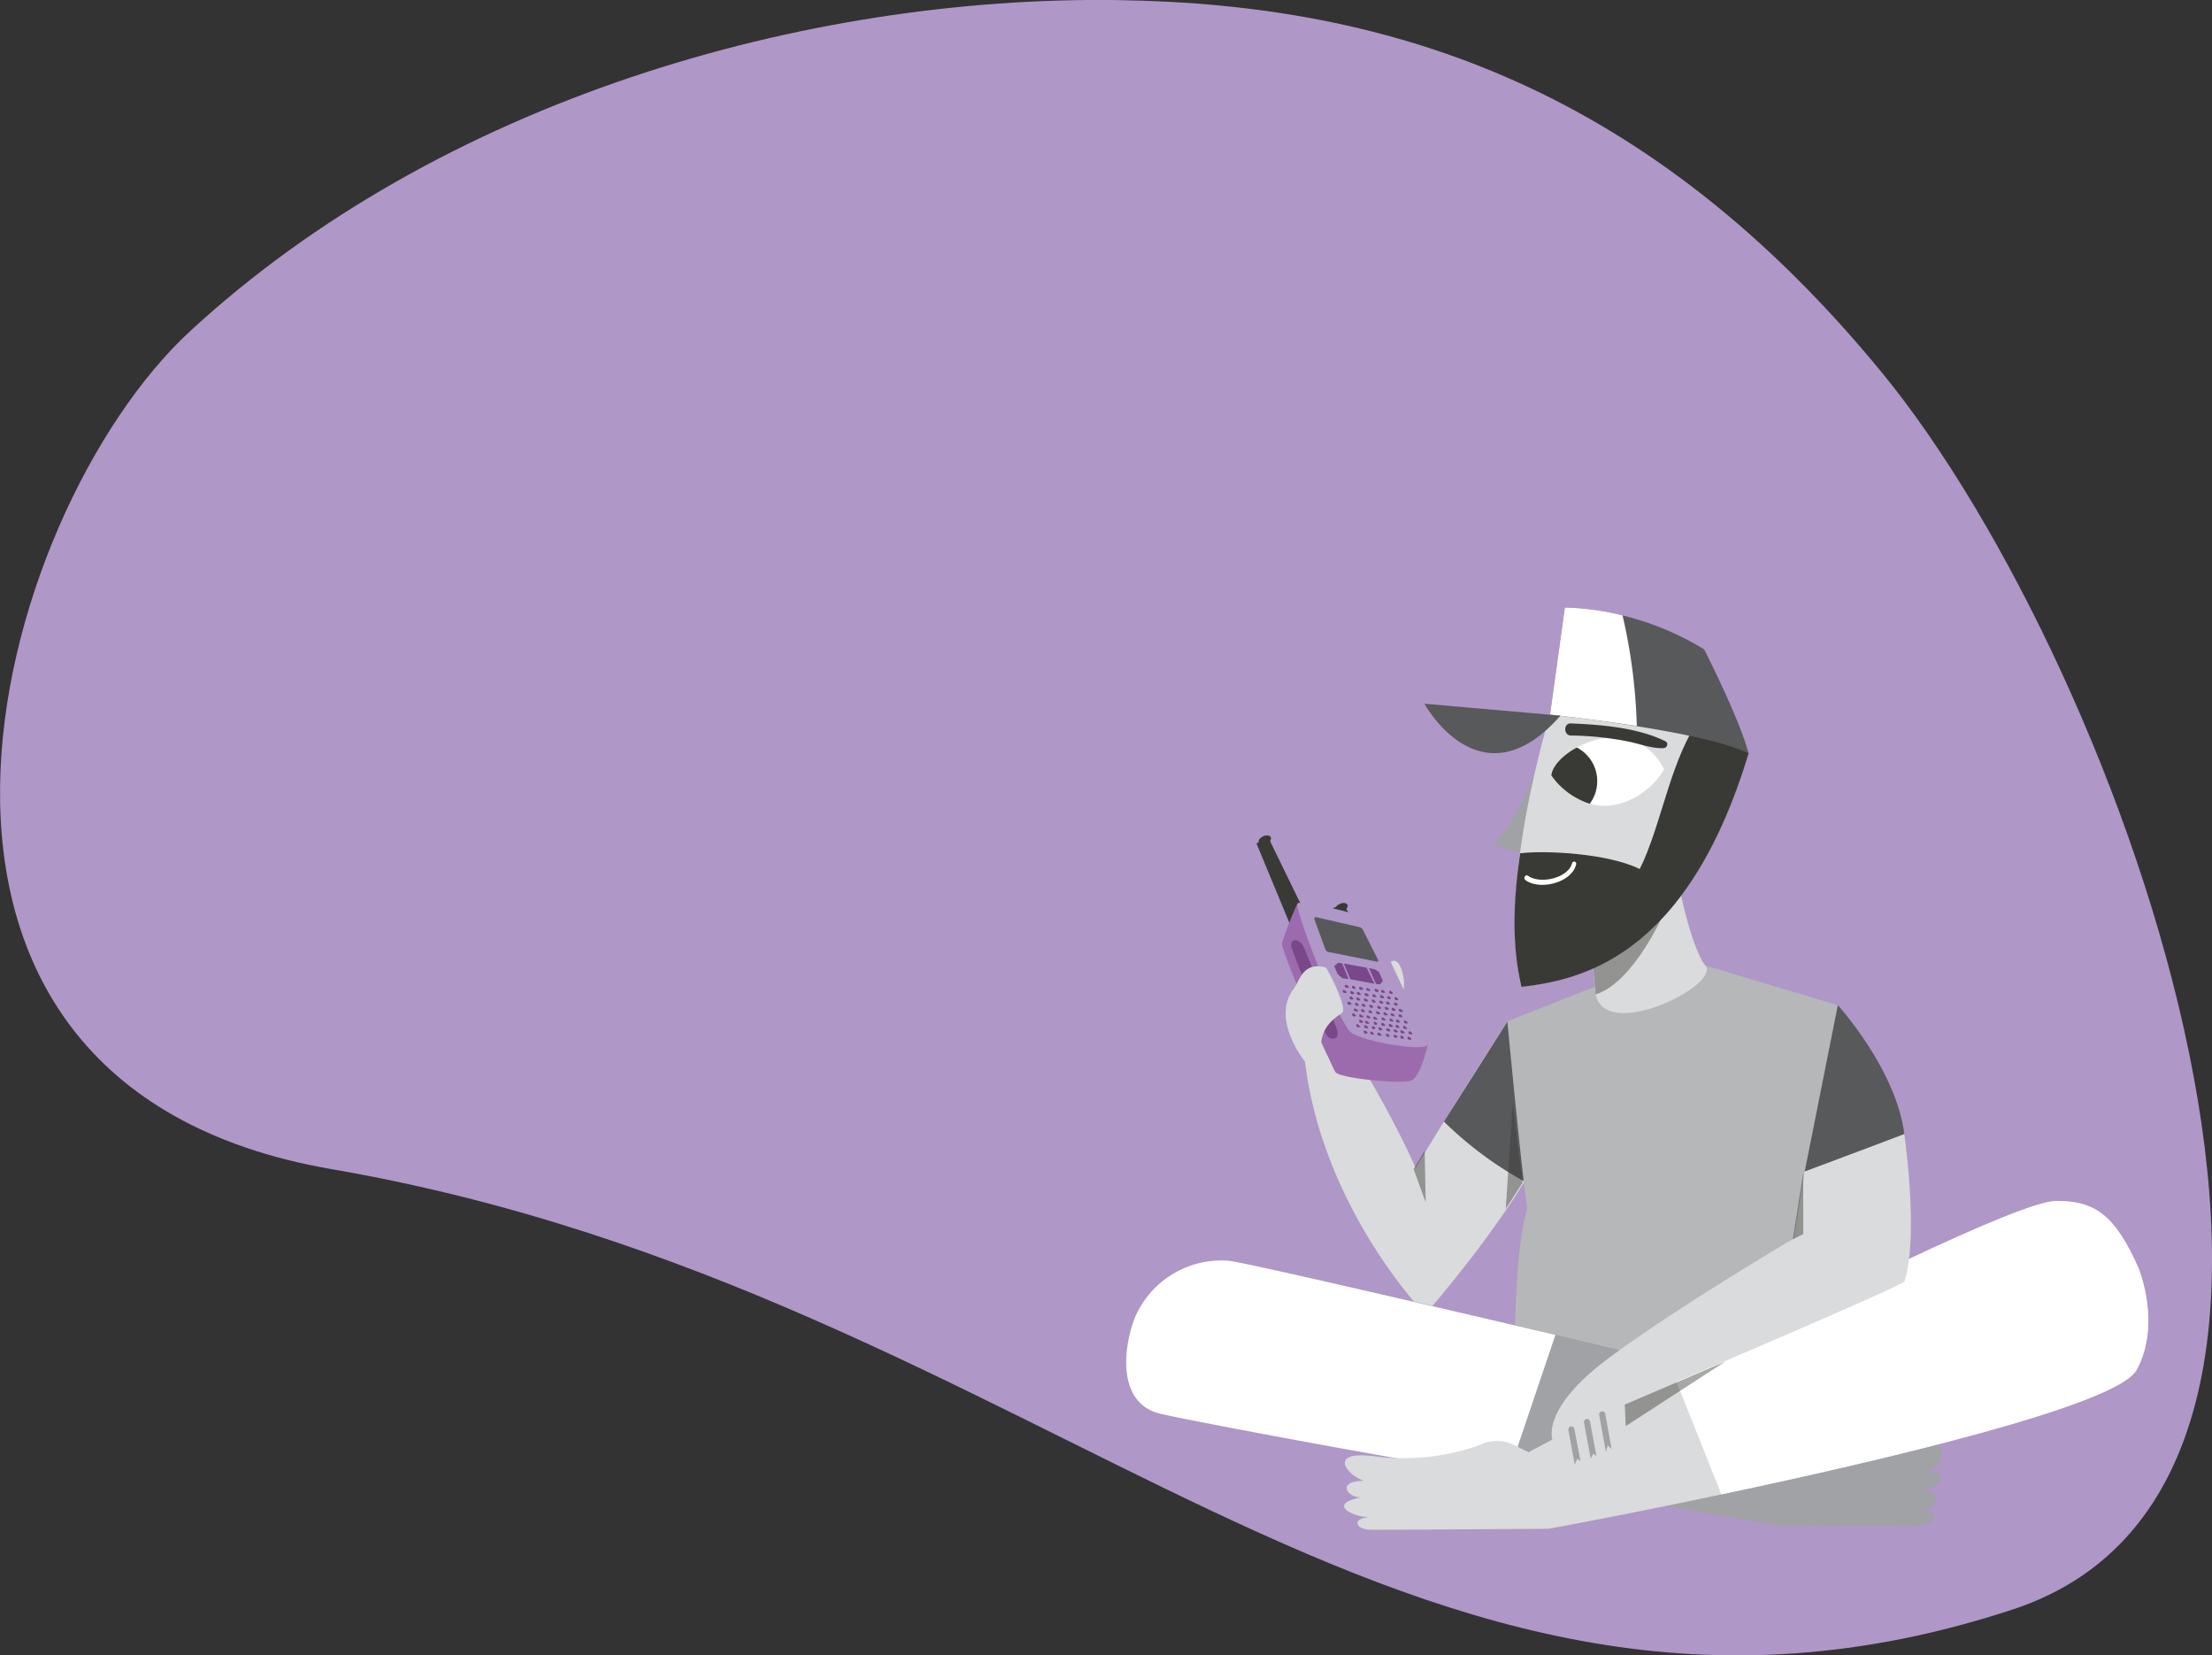<?xml version="1.0" encoding="UTF-8" standalone="no"?>
<!-- Created with Inkscape (http://www.inkscape.org/) -->

<svg
   xmlns:dc="http://purl.org/dc/elements/1.1/"
   xmlns:cc="http://creativecommons.org/ns#"
   xmlns:rdf="http://www.w3.org/1999/02/22-rdf-syntax-ns#"
   xmlns:svg="http://www.w3.org/2000/svg"
   xmlns="http://www.w3.org/2000/svg"
   xmlns:sodipodi="http://sodipodi.sourceforge.net/DTD/sodipodi-0.dtd"
   xmlns:inkscape="http://www.inkscape.org/namespaces/inkscape"
   width="63.929mm"
   height="47.831mm"
   viewBox="0 0 63.929 47.831"
   version="1.1"
   id="svg33236"
   inkscape:version="0.92.4 (5da689c313, 2019-01-14)"
   sodipodi:docname="pakistan.svg">
  <rect x="0" y="0" width="63.929" height="47.831" fill="#333333" stroke="none"/>
  <defs
     id="defs33230" />
  <sodipodi:namedview
     id="base"
     pagecolor="#ffffff"
     bordercolor="#666666"
     borderopacity="1.0"
     inkscape:pageopacity="0.0"
     inkscape:pageshadow="2"
     inkscape:zoom="1.4"
     inkscape:cx="82.75051"
     inkscape:cy="82.276774"
     inkscape:document-units="mm"
     inkscape:current-layer="layer1"
     showgrid="false"
     fit-margin-top="0"
     fit-margin-left="0"
     fit-margin-right="0"
     fit-margin-bottom="0"
     inkscape:window-width="1366"
     inkscape:window-height="671"
     inkscape:window-x="0"
     inkscape:window-y="27"
     inkscape:window-maximized="1" />
  <g
     inkscape:label="Layer 1"
     inkscape:groupmode="layer"
     id="layer1"
     transform="translate(-31.397,-194.464)">
    <path
       style="fill:#af97c7;fill-opacity:1;stroke-width:0.251"
       inkscape:connector-curvature="0"
       id="path32477"
       d="m 63.744,194.468 c 7.986,0.119 15.339,2.604 22.027,10.743 7.1,8.642 15.354,31.951 3.803,35.754 -17.671,5.818 -27.832,-9.14 -48.59,-12.719 -14.391,-2.481 -9.802,-18.939 -4.098,-24.208 7.228,-6.677 17.795,-9.706 26.86,-9.571 z"
       class="cls-1"
       sodipodi:nodetypes="scssss" />
    <g
       id="g34147"
       transform="matrix(-0.9,0,0,0.9,130.424,27.438)">
      <path
         class="cls-11"
         d="m 52.828,234.582 c 0,0 -3.44,-0.029 -4.165,0 -0.725,0.029 -1.177,-0.482 -0.198,-0.503 -0.619,0.074 -0.958,-0.656 0,-0.656 -0.609,0.082 -1.275,-0.683 -0.183,-0.561 -0.569,0 -0.966,-0.987 -0.132,-0.99 0.833,-0.003 4.678,-0.699 4.678,-0.699 z"
         id="path32716"
         inkscape:connector-curvature="0"
         style="fill:#a0a2a5;stroke-width:0.265" />
      <path
         class="cls-1"
         d="m 61.625,218.377 c 0,0 3.141,4.845 3.601,5.916 a 29.938,29.938 0 0 1 -0.963,3.487 c 0,0 -4.117,-4.67 -4.4,-7.08 0.72,-0.868 1.762,-2.323 1.762,-2.323 z"
         id="path32718"
         inkscape:connector-curvature="0"
         style="fill:#dadbdc;stroke-width:0.265" />
      <path
         class="cls-8"
         d="m 63.663,221.591 a 11.845,11.845 0 0 1 -2.588,1.926 c -1.693,-1.106 -0.794,-5.141 -0.794,-5.141 h 1.341 z"
         id="path32720"
         inkscape:connector-curvature="0"
         style="fill:#58595b;stroke-width:0.265" />
      <path
         class="cls-1"
         d="m 66.536,219.398 c 0,0 -2.577,4.212 -2.424,5.35 a 26.36,26.36 0 0 1 0.151,3.032 c 0,0 3.286,-3.376 3.86,-8.112 a 3.99,3.99 0 0 0 -1.588,-0.27 z"
         id="path32722"
         inkscape:connector-curvature="0"
         style="fill:#dadbdc;stroke-width:0.265" />
      <polygon
         class="cls-9"
         points="160.31,87.99 158.96,85.76 158.84,92.03 "
         id="polygon32724"
         style="opacity:0.44;fill:#393a35"
         transform="matrix(0.265,0,0,0.265,22.155,199.797)" />
      <ellipse
         class="cls-5"
         cx="-168.815"
         cy="149.334"
         rx="0.185"
         ry="0.304"
         transform="rotate(-65.73)"
         id="ellipse32726"
         style="fill:#393a35;stroke-width:0.265" />
      <ellipse
         class="cls-5"
         cx="-168.264"
         cy="149.246"
         rx="0.129"
         ry="0.211"
         transform="rotate(-65.746)"
         id="ellipse32728"
         style="fill:#393a35;stroke-width:0.264" />
      <polygon
         class="cls-5"
         points="169.59,58.98 170.32,56.51 168.87,55.85 167.5,58.04 "
         id="polygon32730"
         style="fill:#393a35"
         transform="matrix(0.265,0,0,0.265,22.155,199.797)" />
      <ellipse
         class="cls-5"
         cx="-168.228"
         cy="150.646"
         rx="0.185"
         ry="0.304"
         transform="rotate(-65.73)"
         id="ellipse32732"
         style="fill:#393a35;stroke-width:0.265" />
      <ellipse
         class="cls-5"
         cx="-165.234"
         cy="150.646"
         rx="0.13"
         ry="0.212"
         transform="rotate(-65.73)"
         id="ellipse32734"
         style="fill:#393a35;stroke-width:0.265" />
      <polygon
         class="cls-5"
         points="175.02,58.99 179.35,48.54 177.89,47.88 172.93,58.05 "
         id="polygon32736"
         style="fill:#393a35"
         transform="matrix(0.265,0,0,0.265,22.155,199.797)" />
      <path
         class="cls-4"
         d="m 64.663,218.263 c 0,0 -0.508,0.683 -0.476,0.865 0.032,0.183 0.246,1 0.508,1.138 0.262,0.138 2.315,-0.058 2.453,-0.265 0.138,-0.206 1.754,-3.895 1.717,-4.135 a 11.097,11.097 0 0 0 -0.503,-1.281 l -2.971,3.082 z"
         id="path32738"
         inkscape:connector-curvature="0"
         style="fill:#9c6bad;stroke-width:0.265" />
      <path
         class="cls-3"
         d="m 66.094,215.09 c -0.119,0.095 -1.99,3.873 -1.908,4.038 0.111,0.225 2.069,-0.098 2.463,-0.4 0.394,-0.302 1.852,-4.027 1.712,-4.143 -0.14,-0.116 -2.096,0.368 -2.267,0.505 z"
         id="path32740"
         inkscape:connector-curvature="0"
         style="fill:#af97c7;stroke-width:0.265" />
      <path
         class="cls-8"
         d="m 67.788,215.024 -1.447,0.333 a 0.344,0.344 0 0 1 -0.061,0.048 l -0.513,1.016 0.032,0.04 1.601,-0.32 0.045,-0.04 0.016,-0.016 0.37,-1.011 a 0.566,0.566 0 0 1 -0.042,-0.05 z"
         id="path32742"
         inkscape:connector-curvature="0"
         style="fill:#58595b;stroke-width:0.265" />
      <path
         class="cls-10"
         d="m 68.137,216.048 -1.003,2.479 c 0,0 -0.167,0.373 0.053,0.394 a 0.222,0.222 0 0 0 0.249,-0.122 c 0.122,-0.119 1.082,-2.683 1.082,-2.683 0,0 0.106,-0.238 0,-0.32 -0.106,-0.082 -0.217,0.026 -0.265,0.056 a 0.794,0.794 0 0 0 -0.116,0.196 z"
         id="path32744"
         inkscape:connector-curvature="0"
         style="fill:#7a478b;stroke-width:0.265" />
      <polygon
         class="cls-10"
         points="169.93,63.4 169.51,64.37 168.96,64.87 168.18,64.98 168.96,63.08 169.44,63.01 "
         id="polygon32746"
         style="fill:#7a478b"
         transform="matrix(0.265,0,0,0.265,22.155,199.797)" />
      <polygon
         class="cls-10"
         points="165.04,65.55 166,63.6 168.77,63.1 167.97,65 "
         id="polygon32748"
         style="fill:#7a478b"
         transform="matrix(0.265,0,0,0.265,22.155,199.797)" />
      <polygon
         class="cls-10"
         points="164.85,65.57 164.35,65.61 164.03,65.18 164.53,64.09 165.03,63.79 165.72,63.66 "
         id="polygon32750"
         style="fill:#7a478b"
         transform="matrix(0.265,0,0,0.265,22.155,199.797)" />
      <path
         class="cls-10"
         d="m 66.806,217.464 h 0.037 0.016 0.011 a 0.103,0.103 0 0 0 0.042,-0.04 0.045,0.045 0 0 0 0,-0.032 v 0 c 0,-0.029 -0.045,-0.034 -0.079,0 v 0 h -0.013 l -0.032,0.032 c -0.003,0.016 0,0.034 0.019,0.04 z"
         id="path32752"
         inkscape:connector-curvature="0"
         style="fill:#7a478b;stroke-width:0.265" />
      <path
         class="cls-10"
         d="m 66.563,217.498 h 0.064 v 0 0 a 0.085,0.085 0 0 0 0.042,-0.037 0.042,0.042 0 0 0 0,-0.034 v 0 c 0,-0.029 -0.045,-0.037 -0.079,0 v 0 a 0.026,0.026 0 0 0 -0.013,0 0.122,0.122 0 0 0 -0.032,0.032 c 0,0.016 0.003,0.034 0.019,0.04 z"
         id="path32754"
         inkscape:connector-curvature="0"
         style="fill:#7a478b;stroke-width:0.265" />
      <path
         class="cls-10"
         d="m 66.34,217.525 h 0.04 0.013 0.021 a 0.103,0.103 0 0 0 0.042,-0.04 0.037,0.037 0 0 0 0,-0.032 v 0 c 0,-0.029 -0.045,-0.034 -0.079,0 v 0 0 a 0.18,0.18 0 0 0 -0.032,0.032 c -0.021,0.018 -0.005,0.04 -0.005,0.04 z"
         id="path32756"
         inkscape:connector-curvature="0"
         style="fill:#7a478b;stroke-width:0.265" />
      <path
         class="cls-10"
         d="m 66.1,217.562 h 0.064 v 0 0 a 0.074,0.074 0 0 0 0.042,-0.037 0.042,0.042 0 0 0 0,-0.034 v 0 c 0,-0.029 -0.045,-0.037 -0.079,0 v 0 h -0.013 a 0.18,0.18 0 0 0 -0.032,0.032 c -0.005,0.016 -0.005,0.034 0.019,0.04 z"
         id="path32758"
         inkscape:connector-curvature="0"
         style="fill:#7a478b;stroke-width:0.265" />
      <path
         class="cls-10"
         d="m 65.848,217.596 v 0 c 0,0 0,0 0.016,0 h 0.013 0.016 0.021 a 0.085,0.085 0 0 0 0.042,-0.037 0.042,0.042 0 0 0 0,-0.034 v 0 c 0,-0.029 -0.045,-0.034 -0.079,0 v 0 0 a 0.122,0.122 0 0 0 -0.032,0.032 c -0.016,0.016 -0.013,0.034 0.003,0.04 z"
         id="path32760"
         inkscape:connector-curvature="0"
         style="fill:#7a478b;stroke-width:0.265" />
      <path
         class="cls-10"
         d="m 65.605,217.63 h 0.064 v 0 0 a 0.101,0.101 0 0 0 0.042,-0.037 0.042,0.042 0 0 0 0,-0.034 v 0 c 0,-0.032 -0.048,-0.037 -0.082,0 v 0 h -0.013 a 0.114,0.114 0 0 0 -0.032,0.029 c 0.003,0.018 0.005,0.034 0.021,0.042 z"
         id="path32762"
         inkscape:connector-curvature="0"
         style="fill:#7a478b;stroke-width:0.265" />
      <path
         class="cls-10"
         d="m 65.385,217.66 v 0 a 0.029,0.029 0 0 0 0.016,0 v 0 h 0.016 0.019 a 0.074,0.074 0 0 0 0.042,-0.037 0.037,0.037 0 0 0 0,-0.032 v 0 c 0,-0.029 -0.048,-0.034 -0.082,0 v 0 0 a 0.122,0.122 0 0 0 -0.032,0.032 c 0.003,0.013 0.005,0.032 0.021,0.037 z"
         id="path32764"
         inkscape:connector-curvature="0"
         style="fill:#7a478b;stroke-width:0.265" />
      <path
         class="cls-10"
         d="m 65.144,217.694 h 0.061 v 0 0 a 0.119,0.119 0 0 0 0.042,-0.037 0.053,0.053 0 0 0 0,-0.034 v 0 c 0,-0.032 -0.045,-0.037 -0.079,0 v 0 c 0,0 0,0 0,0 a 0.114,0.114 0 0 0 -0.032,0.029 c -0.011,0.018 -0.008,0.034 0.008,0.042 z"
         id="path32766"
         inkscape:connector-curvature="0"
         style="fill:#7a478b;stroke-width:0.265" />
      <path
         class="cls-10"
         d="m 66.586,217.673 h 0.061 v 0 0 a 0.119,0.119 0 0 0 0.042,-0.037 0.042,0.042 0 0 0 0,-0.034 v 0 c 0,-0.032 -0.045,-0.037 -0.079,0 v 0 c 0,0 0,0 0,0 a 0.18,0.18 0 0 0 -0.032,0.032 c -0.011,0.013 -0.008,0.032 0.008,0.04 z"
         id="path32768"
         inkscape:connector-curvature="0"
         style="fill:#7a478b;stroke-width:0.265" />
      <path
         class="cls-10"
         d="m 66.367,217.702 h 0.061 v 0 0 a 0.085,0.085 0 0 0 0.042,-0.037 0.042,0.042 0 0 0 0,-0.034 v 0 c 0,-0.029 -0.045,-0.037 -0.079,0 v 0 0 a 0.122,0.122 0 0 0 -0.032,0.032 c -0.019,0.016 -0.019,0.034 0.008,0.04 z"
         id="path32770"
         inkscape:connector-curvature="0"
         style="fill:#7a478b;stroke-width:0.265" />
      <path
         class="cls-10"
         d="m 66.123,217.736 h 0.064 v 0 0 a 0.119,0.119 0 0 0 0.042,-0.037 0.042,0.042 0 0 0 0,-0.034 v 0 c 0,-0.032 -0.048,-0.037 -0.082,0 v 0 h -0.013 a 0.18,0.18 0 0 0 -0.032,0.032 c 0.003,0.013 0.005,0.032 0.021,0.04 z"
         id="path32772"
         inkscape:connector-curvature="0"
         style="fill:#7a478b;stroke-width:0.265" />
      <path
         class="cls-10"
         d="m 65.872,217.771 h 0.061 v 0 0 a 0.119,0.119 0 0 0 0.042,-0.037 0.053,0.053 0 0 0 0,-0.034 v 0 c 0,-0.032 -0.045,-0.037 -0.079,0 v 0 c 0,0 0,0 0,0 a 0.114,0.114 0 0 0 -0.032,0.029 c -0.011,0.018 -0.011,0.034 0.008,0.042 z"
         id="path32774"
         inkscape:connector-curvature="0"
         style="fill:#7a478b;stroke-width:0.265" />
      <path
         class="cls-10"
         d="m 65.629,217.805 h 0.04 v 0 h 0.021 a 0.103,0.103 0 0 0 0.042,-0.04 0.037,0.037 0 0 0 0,-0.032 v 0 c 0,-0.029 -0.045,-0.034 -0.079,0 v 0 h -0.013 a 0.18,0.18 0 0 0 -0.032,0.032 c 0.003,0.024 0.005,0.024 0.021,0.04 z"
         id="path32776"
         inkscape:connector-curvature="0"
         style="fill:#7a478b;stroke-width:0.265" />
      <path
         class="cls-10"
         d="m 65.409,217.834 h 0.064 v 0 0 a 0.119,0.119 0 0 0 0.042,-0.037 0.042,0.042 0 0 0 0,-0.034 v 0 c 0,-0.032 -0.045,-0.037 -0.079,0 v 0 a 0.114,0.114 0 0 0 -0.032,0.029 c -0.013,0.018 -0.011,0.034 0.005,0.042 z"
         id="path32778"
         inkscape:connector-curvature="0"
         style="fill:#7a478b;stroke-width:0.265" />
      <path
         class="cls-10"
         d="m 65.166,217.869 h 0.056 v 0 0 a 0.122,0.122 0 0 0 0.042,-0.04 0.045,0.045 0 0 0 0,-0.032 v 0 c 0,-0.032 -0.045,-0.037 -0.079,0 v 0 h -0.013 l -0.032,0.032 c 0.008,0.013 0.011,0.032 0.026,0.04 z"
         id="path32780"
         inkscape:connector-curvature="0"
         style="fill:#7a478b;stroke-width:0.265" />
      <path
         class="cls-10"
         d="m 66.653,217.839 h 0.064 v 0 0 a 0.074,0.074 0 0 0 0.042,-0.037 0.042,0.042 0 0 0 0,-0.034 v 0 c 0,-0.029 -0.048,-0.037 -0.082,0 v 0 h -0.013 a 0.122,0.122 0 0 0 -0.032,0.032 c 0.003,0.016 0.005,0.034 0.021,0.04 z"
         id="path32782"
         inkscape:connector-curvature="0"
         style="fill:#7a478b;stroke-width:0.265" />
      <path
         class="cls-10"
         d="m 66.412,217.874 h 0.061 v 0 0 a 0.103,0.103 0 0 0 0.042,-0.04 0.045,0.045 0 0 0 0,-0.032 v 0 c 0,-0.032 -0.045,-0.037 -0.079,0 v 0 c 0,0 0,0 0,0 a 0.18,0.18 0 0 0 -0.032,0.032 c -0.011,0.013 -0.008,0.032 0.008,0.04 z"
         id="path32784"
         inkscape:connector-curvature="0"
         style="fill:#7a478b;stroke-width:0.265" />
      <path
         class="cls-10"
         d="m 66.192,217.903 h 0.061 v 0 0 a 0.085,0.085 0 0 0 0.042,-0.037 0.053,0.053 0 0 0 0,-0.034 v 0 c 0,-0.029 -0.045,-0.037 -0.079,0 v 0 0 a 0.122,0.122 0 0 0 -0.032,0.032 c -0.011,0.016 -0.008,0.034 0.008,0.04 z"
         id="path32786"
         inkscape:connector-curvature="0"
         style="fill:#7a478b;stroke-width:0.265" />
      <path
         class="cls-10"
         d="m 65.949,217.937 h 0.064 v 0 0 a 0.119,0.119 0 0 0 0.042,-0.037 0.042,0.042 0 0 0 0,-0.034 v 0 c 0,-0.032 -0.048,-0.037 -0.082,0 v 0 0 a 0.18,0.18 0 0 0 -0.032,0.032 c -0.011,0.013 -0.008,0.032 0.008,0.04 z"
         id="path32788"
         inkscape:connector-curvature="0"
         style="fill:#7a478b;stroke-width:0.265" />
      <path
         class="cls-10"
         d="m 65.697,217.972 h 0.061 v 0 0 a 0.119,0.119 0 0 0 0.042,-0.037 0.053,0.053 0 0 0 0,-0.034 v 0 c 0,-0.032 -0.045,-0.037 -0.079,0 v 0 h -0.013 l -0.029,0.029 c 0,0.018 0,0.034 0.019,0.042 z"
         id="path32790"
         inkscape:connector-curvature="0"
         style="fill:#7a478b;stroke-width:0.265" />
      <path
         class="cls-10"
         d="m 65.454,218.003 h 0.04 v 0 h 0.021 a 0.103,0.103 0 0 0 0.042,-0.04 0.037,0.037 0 0 0 0,-0.032 v 0 c 0,-0.029 -0.045,-0.034 -0.079,0 v 0 h -0.013 a 0.18,0.18 0 0 0 -0.032,0.032 c 0.003,0.016 0.005,0.034 0.021,0.04 z"
         id="path32792"
         inkscape:connector-curvature="0"
         style="fill:#7a478b;stroke-width:0.265" />
      <path
         class="cls-10"
         d="m 65.234,218.035 h 0.064 v 0 0 a 0.119,0.119 0 0 0 0.042,-0.037 0.042,0.042 0 0 0 0,-0.034 v 0 c 0,-0.032 -0.045,-0.037 -0.079,0 v 0 a 0.026,0.026 0 0 0 -0.013,0 0.114,0.114 0 0 0 -0.032,0.029 c 0,0.018 0.003,0.034 0.019,0.042 z"
         id="path32794"
         inkscape:connector-curvature="0"
         style="fill:#7a478b;stroke-width:0.265" />
      <path
         class="cls-10"
         d="m 64.991,218.07 h 0.04 0.016 0.021 a 0.122,0.122 0 0 0 0.042,-0.04 0.045,0.045 0 0 0 0,-0.032 v 0 c 0,-0.032 -0.045,-0.037 -0.079,0 v 0 h -0.013 a 0.36,0.36 0 0 0 -0.032,0.032 c -0.013,0.024 -0.011,0.024 0.005,0.04 z"
         id="path32796"
         inkscape:connector-curvature="0"
         style="fill:#7a478b;stroke-width:0.265" />
      <path
         class="cls-10"
         d="m 66.433,218.054 h 0.04 0.016 0.021 a 0.085,0.085 0 0 0 0.042,-0.037 0.045,0.045 0 0 0 0,-0.032 v 0 c 0,-0.029 -0.045,-0.034 -0.079,0 v 0 h -0.013 l -0.032,0.032 c -0.013,0.005 -0.011,0.037 0.005,0.037 z"
         id="path32798"
         inkscape:connector-curvature="0"
         style="fill:#7a478b;stroke-width:0.265" />
      <path
         class="cls-10"
         d="m 66.213,218.078 h 0.064 v 0 0 a 0.148,0.148 0 0 0 0.042,-0.037 0.053,0.053 0 0 0 0,-0.034 v 0 c 0,-0.032 -0.045,-0.037 -0.079,0 v 0 0 l -0.032,0.032 c -0.013,0.016 -0.011,0.032 0.005,0.04 z"
         id="path32800"
         inkscape:connector-curvature="0"
         style="fill:#7a478b;stroke-width:0.265" />
      <path
         class="cls-10"
         d="m 65.973,218.109 v 0 a 0.016,0.016 0 0 0 0.016,0 h 0.016 0.013 0.021 a 0.085,0.085 0 0 0 0.042,-0.037 0.037,0.037 0 0 0 0,-0.032 v 0 c 0,-0.029 -0.045,-0.034 -0.079,0 v 0 0 a 0.122,0.122 0 0 0 -0.032,0.032 c -0.016,0.013 -0.013,0.032 0.003,0.037 z"
         id="path32802"
         inkscape:connector-curvature="0"
         style="fill:#7a478b;stroke-width:0.265" />
      <path
         class="cls-10"
         d="m 65.719,218.146 h 0.04 0.016 0.019 a 0.111,0.111 0 0 0 0.045,-0.04 0.045,0.045 0 0 0 0,-0.032 v 0 c 0,-0.029 -0.045,-0.034 -0.079,0 v 0 h -0.013 a 0.36,0.36 0 0 0 -0.032,0.032 c -0.013,0.013 -0.011,0.032 0.005,0.04 z"
         id="path32804"
         inkscape:connector-curvature="0"
         style="fill:#7a478b;stroke-width:0.265" />
      <path
         class="cls-10"
         d="m 65.478,218.178 h 0.069 0.013 v 0 a 0.085,0.085 0 0 0 0.042,-0.037 0.042,0.042 0 0 0 0,-0.034 v 0 c 0,-0.029 -0.045,-0.037 -0.079,0 v 0 c 0,0 0,0 0,0 a 0.122,0.122 0 0 0 -0.032,0.032 c -0.032,0.016 -0.029,0.034 -0.013,0.04 z"
         id="path32806"
         inkscape:connector-curvature="0"
         style="fill:#7a478b;stroke-width:0.265" />
      <path
         class="cls-10"
         d="m 65.258,218.21 h 0.053 v 0 h 0.013 a 0.103,0.103 0 0 0 0.042,-0.04 0.037,0.037 0 0 0 0,-0.032 v 0 c 0,-0.032 -0.045,-0.037 -0.079,0 v 0 0 a 0.18,0.18 0 0 0 -0.032,0.032 c -0.016,0.013 -0.013,0.032 0.003,0.04 z"
         id="path32808"
         inkscape:connector-curvature="0"
         style="fill:#7a478b;stroke-width:0.265" />
      <path
         class="cls-10"
         d="m 65.017,218.242 v 0 c 0,0 0,0 0.016,0 h 0.04 v 0 0 a 0.085,0.085 0 0 0 0.042,-0.037 0.042,0.042 0 0 0 0,-0.034 v 0 c 0,-0.029 -0.048,-0.037 -0.082,0 v 0 0 a 0.122,0.122 0 0 0 -0.032,0.032 c -0.005,0.016 -0.003,0.034 0.016,0.04 z"
         id="path32810"
         inkscape:connector-curvature="0"
         style="fill:#7a478b;stroke-width:0.265" />
      <path
         class="cls-10"
         d="m 66.737,217.297 h 0.064 v 0 0 a 0.085,0.085 0 0 0 0.042,-0.037 0.042,0.042 0 0 0 0,-0.034 v 0 c 0,-0.029 -0.045,-0.037 -0.079,0 v 0 a 0.026,0.026 0 0 0 -0.013,0 0.122,0.122 0 0 0 -0.032,0.032 c 0,0.016 0.003,0.034 0.019,0.04 z"
         id="path32812"
         inkscape:connector-curvature="0"
         style="fill:#7a478b;stroke-width:0.265" />
      <path
         class="cls-10"
         d="m 66.518,217.329 h 0.053 v 0 0 a 0.103,0.103 0 0 0 0.042,-0.04 0.037,0.037 0 0 0 0,-0.032 v 0 c 0,-0.032 -0.045,-0.037 -0.079,0 v 0 0 a 0.18,0.18 0 0 0 -0.032,0.032 c -0.003,0.013 0,0.032 0.016,0.04 z"
         id="path32814"
         inkscape:connector-curvature="0"
         style="fill:#7a478b;stroke-width:0.265" />
      <path
         class="cls-10"
         d="m 66.274,217.361 v 0 a 0.029,0.029 0 0 0 0.016,0 h 0.05 v 0 0 a 0.095,0.095 0 0 0 0.042,-0.037 0.053,0.053 0 0 0 0,-0.034 v 0 c 0,-0.029 -0.045,-0.037 -0.079,0 v 0 h -0.013 a 0.18,0.18 0 0 0 -0.032,0.032 c -0.003,0.016 0,0.034 0.016,0.04 z"
         id="path32816"
         inkscape:connector-curvature="0"
         style="fill:#7a478b;stroke-width:0.265" />
      <path
         class="cls-10"
         d="m 66.023,217.395 v 0 c 0,0 0,0 0.016,0 h 0.037 0.013 0.021 a 0.085,0.085 0 0 0 0.042,-0.037 0.037,0.037 0 0 0 0,-0.032 v 0 c 0,-0.029 -0.045,-0.034 -0.079,0 v 0 0 a 0.122,0.122 0 0 0 -0.032,0.032 c -0.037,0.013 -0.034,0.032 -0.019,0.037 z"
         id="path32818"
         inkscape:connector-curvature="0"
         style="fill:#7a478b;stroke-width:0.265" />
      <path
         class="cls-10"
         d="m 65.779,217.429 h 0.064 v 0 0 a 0.101,0.101 0 0 0 0.042,-0.037 0.042,0.042 0 0 0 0,-0.034 v 0 c 0,-0.032 -0.045,-0.037 -0.082,0 v 0 h -0.013 a 0.167,0.167 0 0 0 -0.032,0.029 c 0.003,0.018 0.005,0.034 0.021,0.042 z"
         id="path32820"
         inkscape:connector-curvature="0"
         style="fill:#7a478b;stroke-width:0.265" />
      <path
         class="cls-10"
         d="m 65.56,217.458 h 0.04 0.016 0.019 a 0.074,0.074 0 0 0 0.042,-0.037 0.037,0.037 0 0 0 0,-0.032 v 0 c 0,-0.029 -0.048,-0.034 -0.082,0 v 0 0 a 0.122,0.122 0 0 0 -0.032,0.032 c -0.016,0.013 -0.016,0.032 -0.003,0.037 z"
         id="path32822"
         inkscape:connector-curvature="0"
         style="fill:#7a478b;stroke-width:0.265" />
      <path
         class="cls-10"
         d="m 65.319,217.493 h 0.061 v 0 0 a 0.098,0.098 0 0 0 0.042,-0.037 0.042,0.042 0 0 0 0,-0.034 v 0 c 0,-0.032 -0.045,-0.037 -0.079,0 v 0 c 0,0 0,0 0,0 a 0.114,0.114 0 0 0 -0.032,0.029 c -0.011,0.018 -0.008,0.034 0.008,0.042 z"
         id="path32824"
         inkscape:connector-curvature="0"
         style="fill:#7a478b;stroke-width:0.265" />
      <path
         class="cls-10"
         d="m 66.502,218.215 h 0.064 v 0 0 a 0.103,0.103 0 0 0 0.042,-0.04 0.034,0.034 0 0 0 0,-0.032 v 0 c 0,-0.032 -0.045,-0.037 -0.079,0 v 0 0 a 0.18,0.18 0 0 0 -0.032,0.032 c -0.013,0.013 -0.011,0.032 0.005,0.04 z"
         id="path32826"
         inkscape:connector-curvature="0"
         style="fill:#7a478b;stroke-width:0.265" />
      <path
         class="cls-10"
         d="m 66.258,218.247 v 0 a 0.029,0.029 0 0 0 0.016,0 h 0.013 0.016 0.037 a 0.095,0.095 0 0 0 0.042,-0.037 0.053,0.053 0 0 0 0,-0.034 v 0 c 0,-0.029 -0.045,-0.034 -0.079,0 v 0 h -0.013 l -0.032,0.032 c -0.019,0.016 -0.016,0.034 0,0.04 z"
         id="path32828"
         inkscape:connector-curvature="0"
         style="fill:#7a478b;stroke-width:0.265" />
      <path
         class="cls-10"
         d="m 66.039,218.279 h 0.064 v 0 0 a 0.148,0.148 0 0 0 0.042,-0.037 0.053,0.053 0 0 0 0,-0.034 v 0 c 0,-0.032 -0.045,-0.037 -0.079,0 v 0 0 a 0.36,0.36 0 0 0 -0.032,0.032 c -0.013,0.013 -0.011,0.032 0.005,0.04 z"
         id="path32830"
         inkscape:connector-curvature="0"
         style="fill:#7a478b;stroke-width:0.265" />
      <path
         class="cls-10"
         d="m 65.811,218.318 h 0.037 0.016 0.021 a 0.085,0.085 0 0 0 0.042,-0.037 0.037,0.037 0 0 0 0,-0.032 v 0 c 0,-0.029 -0.045,-0.034 -0.079,0 v 0 0 a 0.122,0.122 0 0 0 -0.032,0.032 c -0.037,0.005 -0.034,0.037 -0.005,0.037 z"
         id="path32832"
         inkscape:connector-curvature="0"
         style="fill:#7a478b;stroke-width:0.265" />
      <path
         class="cls-10"
         d="m 65.547,218.345 h 0.04 0.016 0.019 a 0.09,0.09 0 0 0 0.042,-0.04 0.037,0.037 0 0 0 0,-0.032 v 0 c 0,-0.029 -0.045,-0.034 -0.082,0 v 0 0 l -0.032,0.032 c -0.024,0.013 -0.021,0.034 -0.003,0.04 z"
         id="path32834"
         inkscape:connector-curvature="0"
         style="fill:#7a478b;stroke-width:0.265" />
      <path
         class="cls-10"
         d="m 65.303,218.379 h 0.061 v 0 0 a 0.085,0.085 0 0 0 0.042,-0.037 0.042,0.042 0 0 0 0,-0.034 v 0 c 0,-0.029 -0.045,-0.037 -0.079,0 v 0 c 0,0 0,0 0,0 a 0.122,0.122 0 0 0 -0.032,0.032 c -0.013,0.016 -0.013,0.034 0.008,0.04 z"
         id="path32836"
         inkscape:connector-curvature="0"
         style="fill:#7a478b;stroke-width:0.265" />
      <path
         class="cls-10"
         d="m 65.084,218.411 h 0.037 0.016 0.021 a 0.103,0.103 0 0 0 0.042,-0.04 0.037,0.037 0 0 0 0,-0.032 v 0 c 0,-0.029 -0.045,-0.034 -0.079,0 v 0 c 0,0 0,0 0,0 a 0.18,0.18 0 0 0 -0.032,0.032 c -0.024,0.013 -0.021,0.032 -0.005,0.04 z"
         id="path32838"
         inkscape:connector-curvature="0"
         style="fill:#7a478b;stroke-width:0.265" />
      <path
         class="cls-10"
         d="m 64.84,218.443 h 0.064 v 0 0 a 0.085,0.085 0 0 0 0.042,-0.037 0.042,0.042 0 0 0 0,-0.034 v 0 c 0,-0.029 -0.048,-0.037 -0.082,0 v 0 0 a 0.122,0.122 0 0 0 -0.032,0.032 c -0.011,0.016 -0.008,0.034 0.008,0.04 z"
         id="path32840"
         inkscape:connector-curvature="0"
         style="fill:#7a478b;stroke-width:0.265" />
      <path
         class="cls-10"
         d="m 66.282,218.422 h 0.058 v 0 0 a 0.119,0.119 0 0 0 0.042,-0.037 0.042,0.042 0 0 0 0,-0.034 v 0 c 0,-0.032 -0.048,-0.037 -0.082,0 v 0 h -0.013 a 0.114,0.114 0 0 0 -0.032,0.029 c 0.008,0.018 0.011,0.034 0.026,0.042 z"
         id="path32842"
         inkscape:connector-curvature="0"
         style="fill:#7a478b;stroke-width:0.265" />
      <path
         class="cls-10"
         d="m 66.076,218.451 h 0.04 0.016 0.019 a 0.085,0.085 0 0 0 0.042,-0.037 0.037,0.037 0 0 0 0,-0.032 v 0 c 0,-0.029 -0.048,-0.034 -0.082,0 v 0 0 a 0.122,0.122 0 0 0 -0.032,0.032 c -0.034,0.013 -0.032,0.032 -0.003,0.037 z"
         id="path32844"
         inkscape:connector-curvature="0"
         style="fill:#7a478b;stroke-width:0.265" />
      <path
         class="cls-10"
         d="m 65.811,218.485 h 0.061 v 0 0 a 0.119,0.119 0 0 0 0.042,-0.037 0.053,0.053 0 0 0 0,-0.034 v 0 c 0,-0.032 -0.045,-0.037 -0.079,0 v 0 0 a 0.114,0.114 0 0 0 -0.032,0.029 c 0.008,0.018 0.008,0.034 0.008,0.042 z"
         id="path32846"
         inkscape:connector-curvature="0"
         style="fill:#7a478b;stroke-width:0.265" />
      <path
         class="cls-10"
         d="m 65.568,218.519 h 0.064 v 0 0 a 0.085,0.085 0 0 0 0.042,-0.037 0.042,0.042 0 0 0 0,-0.034 v 0 c 0,-0.029 -0.048,-0.037 -0.082,0 v 0 0 a 0.122,0.122 0 0 0 -0.032,0.032 c -0.013,0.016 -0.013,0.034 0.008,0.04 z"
         id="path32848"
         inkscape:connector-curvature="0"
         style="fill:#7a478b;stroke-width:0.265" />
      <path
         class="cls-10"
         d="m 65.327,218.554 h 0.061 v 0 0 a 0.119,0.119 0 0 0 0.042,-0.037 0.053,0.053 0 0 0 0,-0.034 v 0 c 0,-0.032 -0.045,-0.037 -0.079,0 v 0 h -0.013 l -0.032,0.032 c 0,0.013 0.003,0.032 0.021,0.04 z"
         id="path32850"
         inkscape:connector-curvature="0"
         style="fill:#7a478b;stroke-width:0.265" />
      <path
         class="cls-10"
         d="m 65.105,218.583 h 0.064 v 0 a 0.085,0.085 0 0 0 0.042,-0.037 0.053,0.053 0 0 0 0,-0.034 v 0 c 0,-0.029 -0.045,-0.037 -0.079,0 v 0 0 a 0.36,0.36 0 0 0 -0.032,0.032 c -0.013,0.016 -0.011,0.04 0.005,0.04 z"
         id="path32852"
         inkscape:connector-curvature="0"
         style="fill:#7a478b;stroke-width:0.265" />
      <path
         class="cls-10"
         d="m 64.864,218.617 h 0.064 v 0 0 a 0.119,0.119 0 0 0 0.042,-0.037 0.042,0.042 0 0 0 0,-0.034 v 0 c 0,-0.032 -0.045,-0.037 -0.079,0 v 0 0 a 0.18,0.18 0 0 0 -0.032,0.032 c -0.013,0.005 -0.011,0.032 0.005,0.04 z"
         id="path32854"
         inkscape:connector-curvature="0"
         style="fill:#7a478b;stroke-width:0.265" />
      <path
         class="cls-10"
         d="m 66.362,218.562 h 0.061 0.013 v 0 a 0.085,0.085 0 0 0 0.042,-0.037 0.042,0.042 0 0 0 0,-0.034 v 0 c 0,-0.029 -0.045,-0.037 -0.079,0 v 0 a 0.122,0.122 0 0 0 -0.032,0.032 c -0.026,0.016 -0.026,0.034 -0.005,0.04 z"
         id="path32856"
         inkscape:connector-curvature="0"
         style="fill:#7a478b;stroke-width:0.265" />
      <path
         class="cls-10"
         d="m 66.118,218.596 h 0.064 v 0 0 a 0.101,0.101 0 0 0 0.042,-0.037 0.042,0.042 0 0 0 0,-0.034 v 0 c 0,-0.032 -0.048,-0.037 -0.082,0 v 0 h -0.013 l -0.032,0.032 c 0.003,0.026 0.005,0.026 0.021,0.04 z"
         id="path32858"
         inkscape:connector-curvature="0"
         style="fill:#7a478b;stroke-width:0.265" />
      <path
         class="cls-10"
         d="m 65.899,218.625 v 0 a 0.029,0.029 0 0 0 0.016,0 v 0 h 0.016 v 0 0 0 a 0.074,0.074 0 0 0 0.042,-0.037 0.042,0.042 0 0 0 0,-0.034 v 0 c 0,-0.029 -0.048,-0.037 -0.082,0 v 0 0 a 0.122,0.122 0 0 0 -0.032,0.032 c 0.021,0.016 0.024,0.034 0.04,0.04 z"
         id="path32860"
         inkscape:connector-curvature="0"
         style="fill:#7a478b;stroke-width:0.265" />
      <path
         class="cls-10"
         d="m 65.658,218.66 h 0.061 v 0 0 a 0.119,0.119 0 0 0 0.042,-0.037 0.053,0.053 0 0 0 0,-0.034 v 0 c 0,-0.032 -0.045,-0.037 -0.079,0 v 0 0 a 0.18,0.18 0 0 0 -0.032,0.032 c -0.011,0.016 -0.008,0.032 0.008,0.04 z"
         id="path32862"
         inkscape:connector-curvature="0"
         style="fill:#7a478b;stroke-width:0.265" />
      <path
         class="cls-10"
         d="m 65.404,218.694 h 0.064 v 0 0 a 0.119,0.119 0 0 0 0.042,-0.037 0.042,0.042 0 0 0 0,-0.034 v 0 c 0,-0.032 -0.048,-0.037 -0.082,0 v 0 h -0.013 a 0.114,0.114 0 0 0 -0.032,0.029 c 0.003,0.018 0.005,0.034 0.021,0.042 z"
         id="path32864"
         inkscape:connector-curvature="0"
         style="fill:#7a478b;stroke-width:0.265" />
      <path
         class="cls-10"
         d="m 65.163,218.728 h 0.053 v 0 h 0.013 a 0.103,0.103 0 0 0 0.042,-0.04 0.045,0.045 0 0 0 0,-0.032 v 0 c 0,-0.032 -0.045,-0.037 -0.079,0 v 0 a 0.026,0.026 0 0 1 -0.013,0 l -0.029,0.032 c -0.005,0.013 -0.005,0.032 0.013,0.04 z"
         id="path32866"
         inkscape:connector-curvature="0"
         style="fill:#7a478b;stroke-width:0.265" />
      <path
         class="cls-10"
         d="m 64.943,218.758 h 0.074 v 0 0 a 0.085,0.085 0 0 0 0.042,-0.037 0.053,0.053 0 0 0 0,-0.034 v 0 c 0,-0.029 -0.045,-0.037 -0.079,0 v 0 h -0.013 a 0.167,0.167 0 0 0 -0.029,0.032 c -0.016,0.016 -0.013,0.034 0.005,0.04 z"
         id="path32868"
         inkscape:connector-curvature="0"
         style="fill:#7a478b;stroke-width:0.265" />
      <path
         class="cls-10"
         d="m 64.7,218.792 h 0.053 v 0 0 a 0.103,0.103 0 0 0 0.042,-0.04 0.034,0.034 0 0 0 0,-0.032 v 0 c 0,-0.032 -0.045,-0.037 -0.079,0 v 0 0 a 0.18,0.18 0 0 0 -0.032,0.032 c -0.003,0.013 0,0.032 0.016,0.04 z"
         id="path32870"
         inkscape:connector-curvature="0"
         style="fill:#7a478b;stroke-width:0.265" />
      <path
         class="cls-10"
         d="m 66.142,218.768 v 0 a 0.016,0.016 0 0 0 0.016,0 h 0.016 v 0 h 0.021 a 0.103,0.103 0 0 0 0.042,-0.04 0.037,0.037 0 0 0 0,-0.032 v 0 c 0,-0.029 -0.045,-0.034 -0.079,0 v 0 h -0.013 a 0.122,0.122 0 0 0 -0.032,0.032 c 0.011,0.016 0.013,0.034 0.029,0.04 z"
         id="path32872"
         inkscape:connector-curvature="0"
         style="fill:#7a478b;stroke-width:0.265" />
      <path
         class="cls-10"
         d="m 65.922,218.8 h 0.064 v 0 0 a 0.119,0.119 0 0 0 0.042,-0.037 0.042,0.042 0 0 0 0,-0.034 v 0 c 0,-0.032 -0.045,-0.037 -0.079,0 v 0 0 a 0.18,0.18 0 0 0 -0.032,0.032 c -0.013,0.016 -0.011,0.032 0.005,0.04 z"
         id="path32874"
         inkscape:connector-curvature="0"
         style="fill:#7a478b;stroke-width:0.265" />
      <path
         class="cls-10"
         d="m 65.679,218.832 h 0.04 0.016 0.021 a 0.122,0.122 0 0 0 0.042,-0.04 0.045,0.045 0 0 0 0,-0.032 v 0 c 0,-0.029 -0.045,-0.034 -0.079,0 v 0 h -0.013 l -0.032,0.032 c -0.013,0.016 -0.011,0.034 0.005,0.04 z"
         id="path32876"
         inkscape:connector-curvature="0"
         style="fill:#7a478b;stroke-width:0.265" />
      <path
         class="cls-10"
         d="m 65.428,218.869 h 0.053 v 0 0 a 0.103,0.103 0 0 0 0.042,-0.04 0.034,0.034 0 0 0 0,-0.032 v 0 c 0,-0.032 -0.045,-0.037 -0.079,0 v 0 0 a 0.18,0.18 0 0 0 -0.032,0.032 c -0.003,0.018 0,0.032 0.016,0.04 z"
         id="path32878"
         inkscape:connector-curvature="0"
         style="fill:#7a478b;stroke-width:0.265" />
      <path
         class="cls-10"
         d="m 65.184,218.9 v 0 a 0.029,0.029 0 0 0 0.016,0 h 0.013 0.016 v 0 0 0 a 0.074,0.074 0 0 0 0.042,-0.037 0.042,0.042 0 0 0 0,-0.034 v 0 c 0,-0.029 -0.045,-0.037 -0.079,0 v 0 h -0.013 a 0.18,0.18 0 0 0 -0.032,0.032 c 0.019,0.016 0.021,0.034 0.037,0.04 z"
         id="path32880"
         inkscape:connector-curvature="0"
         style="fill:#7a478b;stroke-width:0.265" />
      <path
         class="cls-10"
         d="m 64.965,218.932 h 0.053 v 0 0 a 0.09,0.09 0 0 0 0.042,-0.04 0.034,0.034 0 0 0 0,-0.032 v 0 c 0,-0.032 -0.045,-0.037 -0.082,0 v 0 0 a 0.36,0.36 0 0 0 -0.032,0.032 c 0,0.013 0.003,0.032 0.019,0.04 z"
         id="path32882"
         inkscape:connector-curvature="0"
         style="fill:#7a478b;stroke-width:0.265" />
      <path
         class="cls-10"
         d="m 64.724,218.964 h 0.029 0.016 0.021 a 0.085,0.085 0 0 0 0.042,-0.037 0.042,0.042 0 0 0 0,-0.034 v 0 c 0,-0.029 -0.045,-0.034 -0.079,0 v 0 0 a 0.122,0.122 0 0 0 -0.032,0.032 c -0.016,0.016 -0.013,0.034 0.003,0.04 z"
         id="path32884"
         inkscape:connector-curvature="0"
         style="fill:#7a478b;stroke-width:0.265" />
      <path
         class="cls-1"
         d="m 68.124,219.668 c 0,0 1.117,-1.368 0.355,-2.349 -0.193,-0.265 -0.286,-0.87 -1.024,-0.677 -0.175,0.265 -0.685,1.323 -0.529,1.45 0.156,0.127 0.616,0.368 0.677,0.958 l -0.341,0.743 z"
         id="path32886"
         inkscape:connector-curvature="0"
         style="fill:#dadbdc;stroke-width:0.265" />
      <path
         class="cls-1"
         d="m 65.372,216.466 c 0,0 -0.18,-0.153 -0.325,0.177 a 1.521,1.521 0 0 0 -0.095,0.714 z"
         id="path32888"
         inkscape:connector-curvature="0"
         style="fill:#dadbdc;stroke-width:0.265" />
      <path
         class="cls-7"
         d="m 55.265,216.583 -4.252,1.273 -0.095,12.369 10.462,-0.743 c 0,0 0.074,-3.604 -0.394,-5.091 0.209,-1.416 0.64,-6.022 0.64,-6.022 l -2.802,-1.103 z"
         id="path32890"
         inkscape:connector-curvature="0"
         style="fill:#b5b7b9;stroke-width:0.265" />
      <path
         class="cls-1"
         d="m 56.223,213.498 c 0,0 -0.445,2.453 -0.958,3.085 -0.513,0.632 3.397,2.572 3.548,0.794 0.151,-1.778 0.151,-2.675 0.151,-2.675 z"
         id="path32892"
         inkscape:connector-curvature="0"
         style="fill:#dadbdc;stroke-width:0.265" />
      <path
         class="cls-11"
         d="m 60.596,210.05 c 0,0 0.73,1.953 1.474,2.646 a 5.054,5.054 0 0 1 -1.365,0.331 z"
         id="path32894"
         inkscape:connector-curvature="0"
         style="fill:#a0a2a5;stroke-width:0.265" />
      <path
         class="cls-1"
         d="m 60.255,208.529 c 0,0 1.709,5.469 0.923,8.731 -1.794,-0.217 -5.292,-0.849 -7.295,-7.498 0.714,-0.894 3.5,-3.029 6.371,-1.233 z"
         id="path32896"
         inkscape:connector-curvature="0"
         style="fill:#dadbdc;stroke-width:0.265" />
      <path
         class="cls-12"
         d="m 54.868,208.875 a 6.03,6.03 0 0 1 0.529,-0.331 0.312,0.312 0 0 0 -0.529,0.331 z"
         id="path32898"
         inkscape:connector-curvature="0"
         style="fill:none;stroke-width:0.265" />
      <path
         class="cls-5"
         d="m 53.878,209.77 c 2.006,6.649 5.501,7.281 7.295,7.498 0.315,-1.323 0.265,-2.762 0.042,-4.289 -0.794,-0.101 -2.826,0 -3.839,0.505 -0.042,-0.093 -0.087,-0.183 -0.127,-0.265 -0.651,-1.513 -0.889,-3.27 -1.836,-4.63 l -0.026,-0.032 c -0.376,-0.056 -1.331,0.743 -1.508,1.212 z"
         id="path32900"
         inkscape:connector-curvature="0"
         style="fill:#393a35;stroke-width:0.265" />
      <path
         class="cls-8"
         d="m 59.779,205.089 0.476,3.44 c 0,0 -4.86,0.503 -6.371,1.238 0.249,-1.029 1.421,-3.334 1.421,-3.334 a 9.139,9.139 0 0 1 4.474,-1.344 z"
         id="path32902"
         inkscape:connector-curvature="0"
         style="fill:#58595b;stroke-width:0.265" />
      <path
         class="cls-2"
         d="m 59.779,205.089 a 8.657,8.657 0 0 0 -1.852,0.251 17.767,17.767 0 0 0 -0.458,3.553 c 1.463,-0.228 2.786,-0.365 2.786,-0.365 z"
         id="path32904"
         inkscape:connector-curvature="0"
         style="fill:#ffffff;stroke-width:0.265" />
      <path
         class="cls-8"
         d="m 59.919,208.56 4.371,-0.384 c 0,0 -1.799,3.302 -4.371,0.384 z"
         id="path32906"
         inkscape:connector-curvature="0"
         style="fill:#58595b;stroke-width:0.265" />
      <path
         class="cls-2"
         d="m 56.59,210.28 c 0.497,0.892 2.212,2.019 3.622,0.198 -0.071,-0.831 -2.603,-2.159 -3.622,-0.198 z"
         id="path32908"
         inkscape:connector-curvature="0"
         style="fill:#ffffff;stroke-width:0.265" />
      <path
         class="cls-5"
         d="m 60.213,210.479 c -0.026,-0.291 -0.355,-0.646 -0.818,-0.897 a 1.217,1.217 0 0 0 -0.415,1.807 2.41,2.41 0 0 0 1.233,-0.91 z"
         id="path32910"
         inkscape:connector-curvature="0"
         style="fill:#393a35;stroke-width:0.265" />
      <path
         class="cls-5"
         d="m 59.58,208.809 c -0.979,0.042 -2.143,0.135 -3.032,0.574 -0.111,0.056 -0.05,0.214 0.061,0.22 0.392,0.018 0.794,-0.151 1.18,-0.222 a 9.935,9.935 0 0 1 1.791,-0.183 c 0.249,0 0.249,-0.405 0,-0.389 z"
         id="path32912"
         inkscape:connector-curvature="0"
         style="fill:#393a35;stroke-width:0.265" />
      <path
         class="cls-2"
         d="m 60.959,213.701 c -0.381,0.278 -1.286,0.079 -1.413,-0.407 a 0.067,0.067 0 0 0 -0.13,0.037 c 0.138,0.593 1.162,0.847 1.625,0.511 0.082,-0.061 0.008,-0.201 -0.082,-0.14 z"
         id="path32914"
         inkscape:connector-curvature="0"
         style="fill:#ffffff;stroke-width:0.265" />
      <path
         class="cls-11"
         d="m 73.574,227.857 c 0.397,0.995 0.598,2.805 -0.844,3.135 -1.442,0.331 -19.902,3.59 -19.902,3.59 l -0.217,-4.358 c 0,0 16.783,-4.053 17.963,-4.165 a 3.019,3.019 0 0 1 3,1.797 z"
         id="path32916"
         inkscape:connector-curvature="0"
         style="fill:#a0a2a5;stroke-width:0.265" />
      <path
         class="cls-2"
         d="m 73.574,227.857 a 3.019,3.019 0 0 0 -3,-1.797 c -0.643,0.061 -10.491,2.381 -10.491,2.381 l 1.543,4.567 c 4.972,-0.818 10.353,-1.852 11.113,-2.029 1.434,-0.318 1.233,-2.127 0.836,-3.122 z"
         id="path32918"
         inkscape:connector-curvature="0"
         style="fill:#ffffff;stroke-width:0.265" />
      <path
         class="cls-1"
         d="m 41.348,226.319 c 0.794,-1.826 1.519,-2.17 2.646,-2.172 1.836,0 16.933,8.049 16.933,8.049 0,0 1.098,1.889 -0.609,2.469 -0.984,-0.164 -17.96,-3.373 -18.907,-5.099 -0.788,-1.458 -0.077,-3.204 -0.064,-3.246 z"
         id="path32920"
         inkscape:connector-curvature="0"
         style="fill:#dadbdc;stroke-width:0.265" />
      <path
         class="cls-2"
         d="m 41.348,226.319 c -0.013,0.042 -0.725,1.786 0.079,3.246 0.614,1.119 7.964,2.86 13.327,3.993 l 1.516,-3.805 c -4.601,-2.368 -11.097,-5.614 -12.269,-5.614 -1.172,0 -1.857,0.355 -2.654,2.18 z"
         id="path32922"
         inkscape:connector-curvature="0"
         style="fill:#ffffff;stroke-width:0.265" />
      <path
         class="cls-1"
         d="m 60.334,234.664 c 0,0 5.117,0.037 5.665,0.032 0.548,-0.005 0.648,-0.418 -0.058,-0.402 0.566,0.045 1.553,-0.421 0.373,-0.64 0.431,0.029 0.839,-0.529 -0.09,-0.529 0.572,-0.188 1.164,-0.968 -0.283,-0.794 a 7.268,7.268 0 0 1 -3.413,-0.349 1.233,1.233 0 0 0 -1.13,0 l -0.778,0.381 z"
         id="path32924"
         inkscape:connector-curvature="0"
         style="fill:#dadbdc;stroke-width:0.265" />
      <path
         class="cls-8"
         d="m 51.013,217.855 c 0,0 -1.871,2.051 -2.135,4.138 0.389,0.198 3.199,1.204 3.199,1.204 z"
         id="path32926"
         inkscape:connector-curvature="0"
         style="fill:#58595b;stroke-width:0.265" />
      <path
         class="cls-1"
         d="m 48.878,221.993 c 0,0 -0.479,3.302 0,4.744 0.849,0.479 9.012,3.929 9.012,3.929 l 2.291,1.106 c 0,0 0.36,-0.974 -1.812,-2.59 -2.172,-1.617 -5.956,-3.847 -5.956,-3.847 l -0.336,-2.138 z"
         id="path32928"
         inkscape:connector-curvature="0"
         style="fill:#dadbdc;stroke-width:0.265" />
      <path
         class="cls-1"
         d="m 60.205,231.682 -0.193,0.881 c 0,0 -0.548,0.497 -0.614,-0.191 -0.146,0.241 -0.529,0.209 -0.5,-0.214 -0.082,0.241 -0.497,0.41 -0.492,-0.265 -0.082,0.373 -0.651,0.468 -0.646,-0.265 0.005,-0.733 0.056,-1.188 0.056,-1.188 z"
         id="path32930"
         inkscape:connector-curvature="0"
         style="fill:#dadbdc;stroke-width:0.265" />
      <path
         class="cls-11"
         d="m 59.384,232.421 -0.108,0.069 0.198,-1.032 a 0.098,0.098 0 0 1 0.114,-0.079 0.098,0.098 0 0 1 0.079,0.116 l -0.206,1.111 z"
         id="path32932"
         inkscape:connector-curvature="0"
         style="fill:#a0a2a5;stroke-width:0.265" />
      <path
         class="cls-11"
         d="m 58.866,232.254 -0.101,0.074 0.206,-1.111 a 0.098,0.098 0 1 1 0.193,0.037 l -0.214,1.162 z"
         id="path32934"
         inkscape:connector-curvature="0"
         style="fill:#a0a2a5;stroke-width:0.265" />
      <path
         class="cls-11"
         d="m 58.403,231.987 -0.127,0.119 0.206,-1.13 a 0.098,0.098 0 0 1 0.116,-0.079 0.098,0.098 0 0 1 0.079,0.114 l -0.217,1.188 z"
         id="path32936"
         inkscape:connector-curvature="0"
         style="fill:#a0a2a5;stroke-width:0.265" />
      <polygon
         class="cls-9"
         points="113.09,88.44 114.36,96.52 113.09,95.87 "
         id="polygon32938"
         style="opacity:0.44;fill:#393a35"
         transform="matrix(0.265,0,0,0.265,22.155,199.797)" />
      <polygon
         class="cls-9"
         points="134.6,119.14 122.52,111.3 134.72,116.53 "
         id="polygon32940"
         style="opacity:0.44;fill:#393a35"
         transform="matrix(0.265,0,0,0.265,22.155,199.797)" />
      <polygon
         class="cls-9"
         points="147.1,89.65 148.3,80.1 149.14,92.81 "
         id="polygon32942"
         style="opacity:0.44;fill:#393a35"
         transform="matrix(0.265,0,0,0.265,22.155,199.797)" />
      <path
         class="cls-9"
         d="m 56.638,214.985 c 0,0 0.96,2.159 2.156,2.524 0.032,-0.41 0.098,-1.132 0.098,-1.132 z"
         id="path32944"
         inkscape:connector-curvature="0"
         style="opacity:0.44;fill:#393a35;stroke-width:0.265" />
    </g>
  </g>
</svg>
